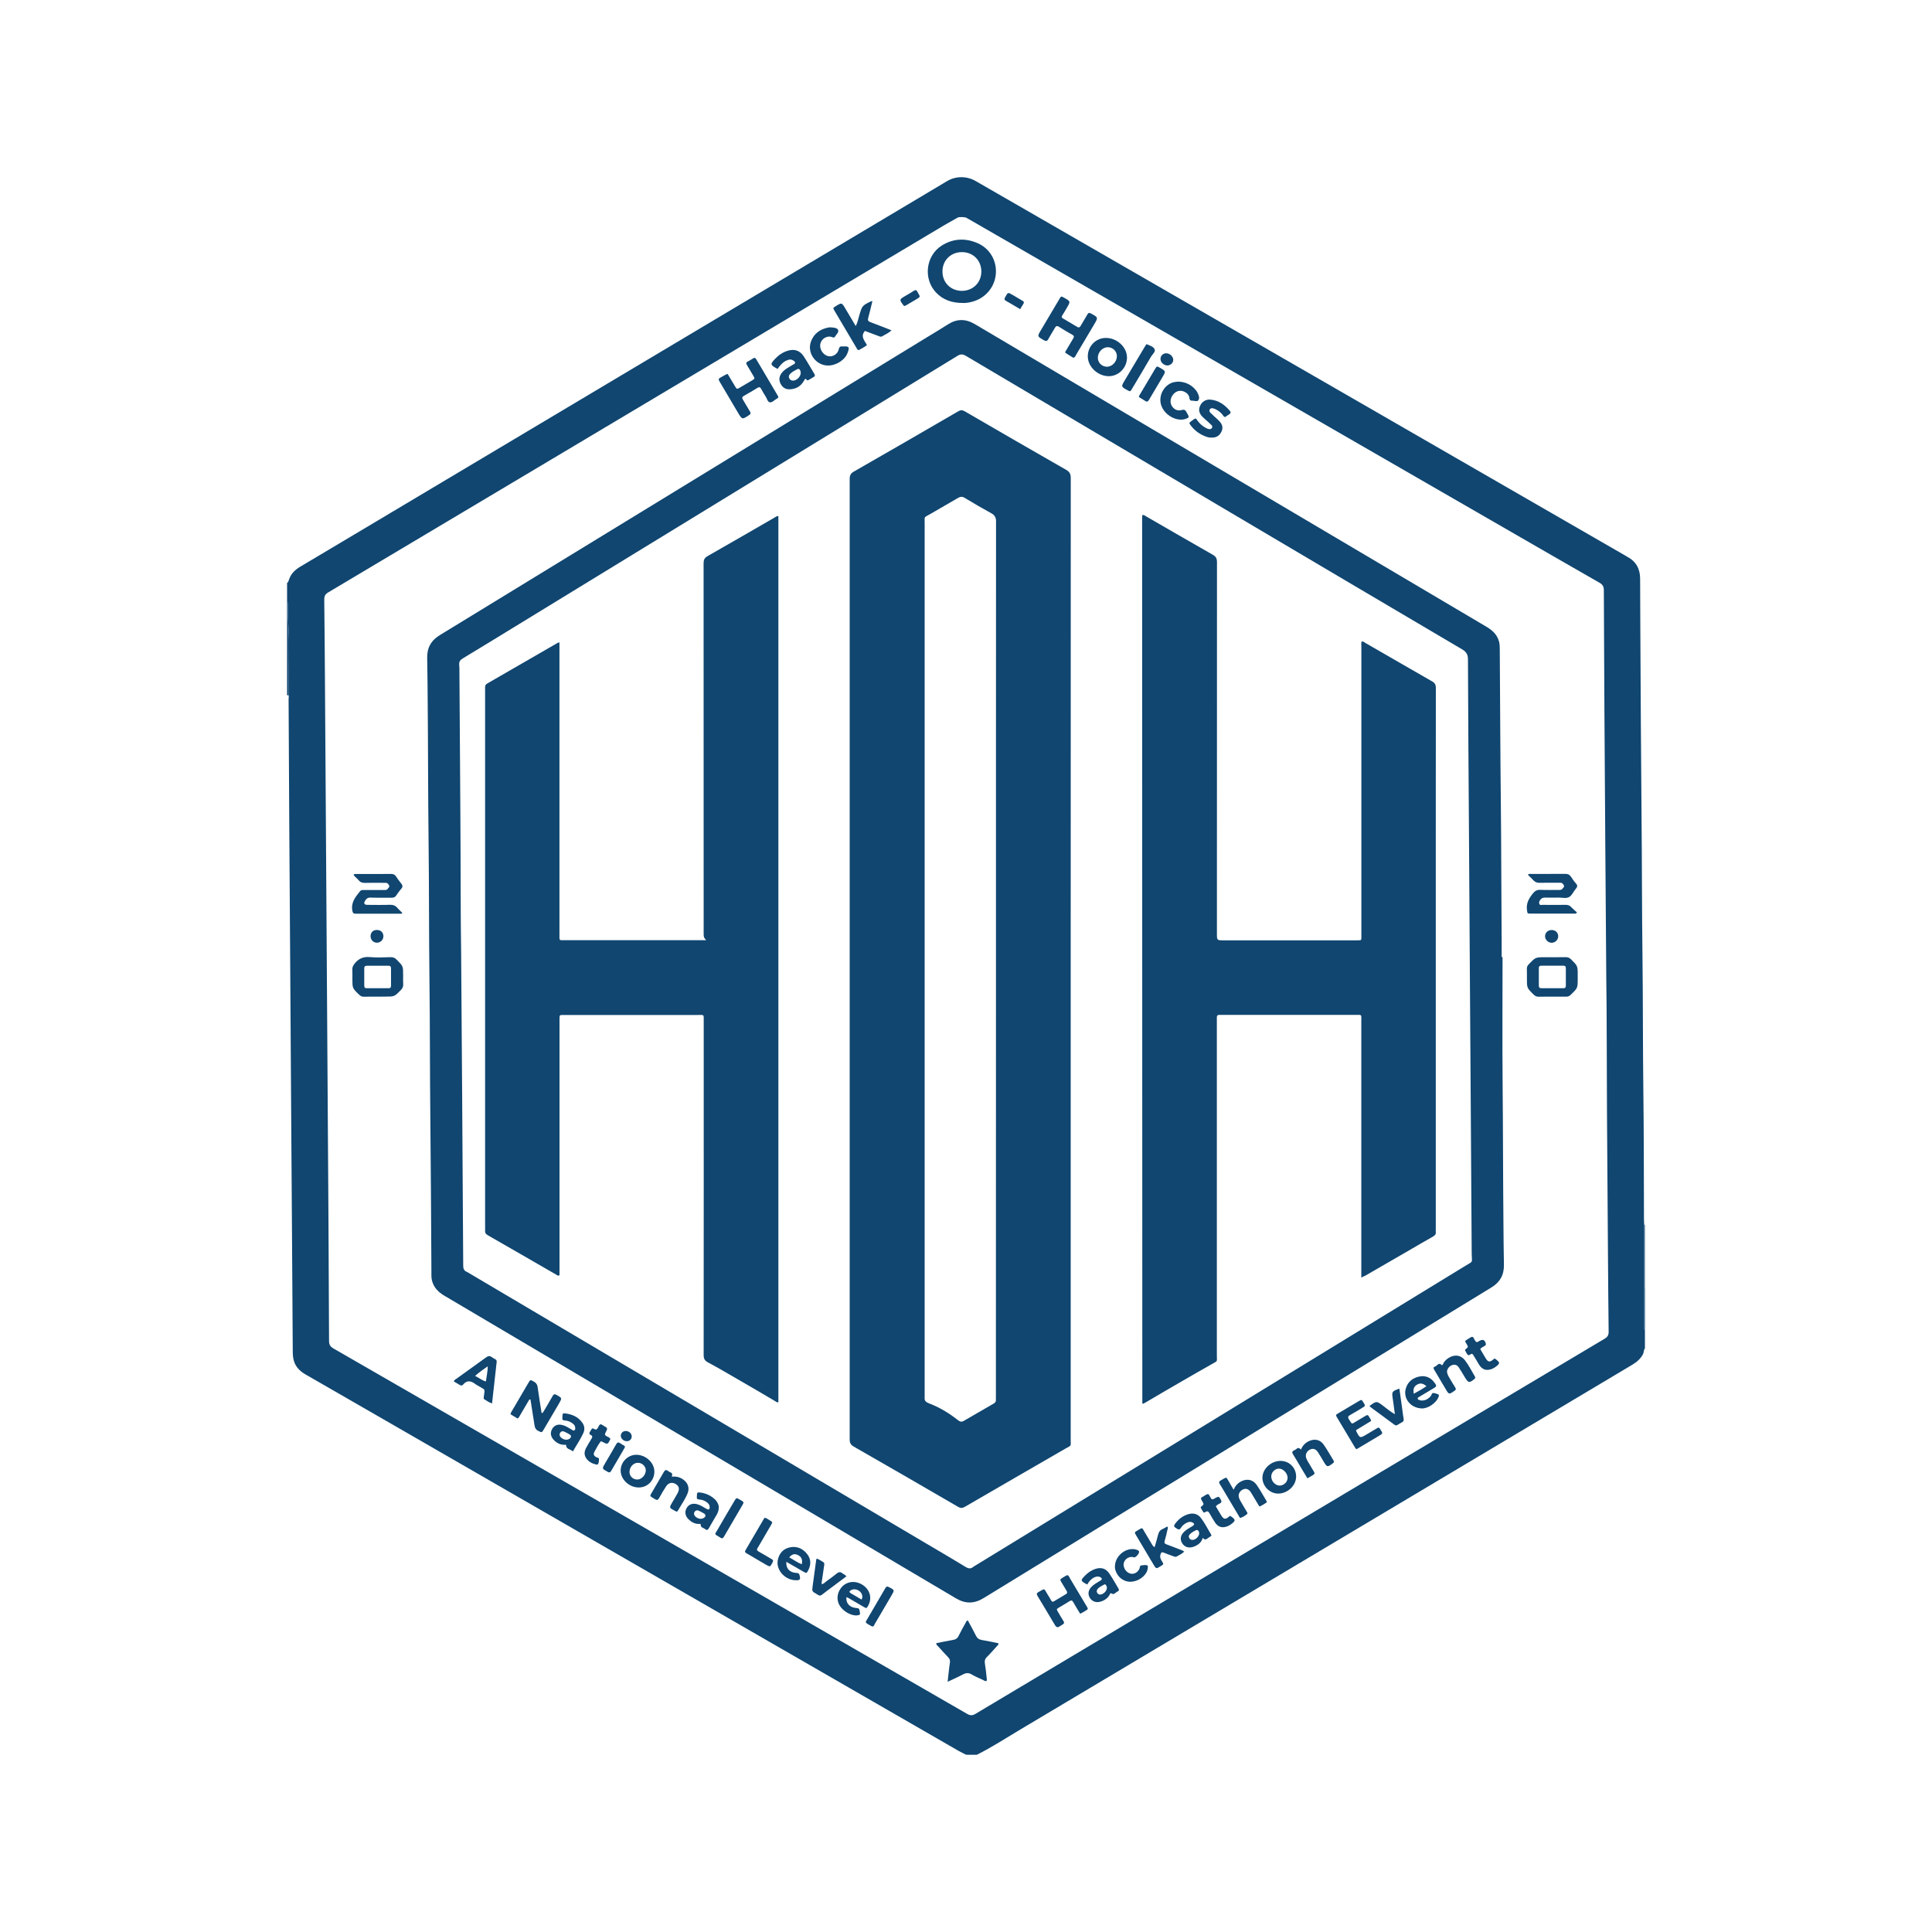<?xml version="1.0" encoding="utf-8"?>
<!-- Generator: Adobe Illustrator 24.3.0, SVG Export Plug-In . SVG Version: 6.00 Build 0)  -->
<svg version="1.1" xmlns="http://www.w3.org/2000/svg" xmlns:xlink="http://www.w3.org/1999/xlink" x="0px" y="0px"
	 viewBox="0 0 3061.4 3061.4" style="enable-background:new 0 0 3061.4 3061.4;" xml:space="preserve">
<style type="text/css">
	.st0{fill:#F2F2F2;}
	.st1{fill:#262626;}
	.st2{fill:#104670;}
</style>
<g id="White_LOGO">
</g>
<g id="Black_Logo">
</g>
<g id="Blue_Logo">
	<g>
		<path class="st2" d="M454.9,923.6c1.7-0.8,2.2-2.5,2.7-4.1c2.9-9.8,9.5-16.4,18.1-21.5c34.5-20.4,68.9-41,103.3-61.5
			c193.9-115.6,387.8-231.2,581.7-346.8c113.3-67.6,226.7-135.1,340-202.7c0.1,0,0.1-0.1,0.2-0.1c13.8-8.2,31.1-8.1,45-0.1
			c22.4,13,44.8,25.8,67.2,38.7c197.4,113.8,394.9,227.7,592.3,341.5c123.2,71.1,246.5,142.1,369.7,213.2c1.2,0.7,2.5,1.5,3.7,2.2
			c13.9,7.4,20.1,19.3,20.1,34.8c0,24.7,0.2,49.5,0.3,74.2c0.6,102.8,1,205.5,2,308.3c0.7,71.1,0.5,142.1,1.4,213.2
			c0.9,71.8,0.5,143.6,1.4,215.4c0.9,68.2,0.7,136.4,1,204.6c0,2.6,0.2,5.3,0.3,7.9c0,25.8,0,51.7,0,77.5c0,7.2-0.1,14.3-0.1,21.5
			c0,21.2-0.1,42.4-0.1,63.5c0,1.7-0.1,3.4,1.4,4.5v28.8c-2.3,2.7-1.5,6.3-3.1,9.3c-4,7.5-10.1,12.6-17.2,16.8
			c-88.2,52.5-176.4,105.2-264.5,157.7c-234.9,140-469.8,280.1-704.7,420c-22.9,13.6-45.3,28.3-69.2,40.2c-6,0-11-0.1-17-0.1
			c-4-2.1-8.1-4-12-6.2c-111.2-64.1-222.4-128.2-333.6-192.3c-196-113-392-226-588-339c-37.6-21.7-75.2-43.4-112.9-65
			c-7.7-4.4-14-10.1-17.5-18.4c-2.4-5.9-2.9-12.1-2.9-18.4c-0.4-61.7-0.8-123.4-1.2-185.1c-0.5-73.7-1-147.4-1.5-221.1
			c-0.5-71.5-1-143.1-1.4-214.6c-0.5-69.6-1-139.2-1.4-208.9c-0.4-67.7-0.8-135.4-1.1-203.1c0-1.9,0.2-3.8,0.3-5.7
			c0.1-27.1-0.2-54.1,0.3-81.2c0.4-21.1-2.5-42-1.6-63.1c0.1-1.7,0.1-3.4-1.4-4.6V923.6z M2545.3,1553.9
			c-0.7-92.8-1.2-154.7-1.6-216.6c-0.5-71.3-1-142.6-1.4-213.9c-0.4-62.7-0.7-125.3-0.9-188c0-5.7-1.6-9-6.7-11.9
			c-50.4-28.8-100.7-57.9-151-86.9c-284.7-164.2-551.8-318.2-836.5-482.4c-1-0.6-14.7-8.4-15.7-9c-2.1-1.4-12-1.8-14-0.4
			c-1.4,0.9-19.6,11.1-21,11.9c-101,60.2-182.3,108.7-283.3,168.9c-231,137.7-462,275.5-693.1,413.1c-4.9,2.9-6.3,5.9-6.3,11.3
			c0.5,42.2,0.8,84.5,1.1,126.8c0.5,71.5,1,143.1,1.4,214.6c0.5,72,1,144,1.4,216.1c0.5,71.5,1,143.1,1.4,214.6
			c0.5,71.8,1,143.6,1.4,215.3c0.4,62.4,0.7,124.8,0.9,187.3c0,5.7,1.6,8.9,6.7,11.9c334.9,192.9,669.7,386,1004.4,579.2
			c5.2,3,8.7,2.7,13.6-0.3c80.9-48.4,161.9-96.7,242.9-145c251.2-149.8,502.4-299.6,753.7-449.2c4.8-2.9,6.4-5.9,6.3-11.3
			c-0.5-42.2-0.8-84.5-1.1-126.8c-0.5-71.5-0.9-143.1-1.5-214.6C2545.9,1686.8,2546.2,1605,2545.3,1553.9z"/>
		<path class="st2" d="M457.6,1102.6c-0.8-0.6-1.5-2-2.7-0.4c0-49.5,0-98.9,0-148.4c1.6,1.2,1.5,2.9,1.4,4.6
			c-1,21.1,1.9,42,1.6,63.1C457.5,1048.5,457.7,1075.6,457.6,1102.6z"/>
		<path class="st2" d="M2605.2,2039.7c0.1-7.2,0.1-14.3,0.1-21.5c0-25.8,0-51.7,0-77.5c0.4,0,0.8,0,1.1,0c0,33.1,0,66.3,0,99.4
			C2606,2040.1,2605.6,2040,2605.2,2039.7z"/>
		<path class="st2" d="M2605.2,2039.7c0.4,0.3,0.8,0.4,1.3,0.4c0,22.6,0,45.1,0,67.7c-1.6-1.2-1.4-2.9-1.4-4.5
			C2605.1,2082.1,2605.2,2060.9,2605.2,2039.7z"/>
		<path class="st2" d="M2380.9,1516.5c0,66.3-0.5,132.5,0.1,198.8c0.7,73.9,0.6,147.9,1.3,221.8c0.2,22.3,0.3,44.7,0.8,67
			c0.3,16.2-6.3,27.8-20.2,36.2c-142.7,87.1-285.4,174.4-428,261.7c-125.5,76.7-251,153.4-376.3,230.3c-14.9,9.1-28.8,9.3-43.8,0.4
			c-213.2-126.3-426.5-252.4-639.9-378.6c-57-33.7-114-67.5-171-101.1c-9.5-5.6-16.6-12.9-19.4-23.9c-1.2-4.7-0.9-9.5-0.9-14.3
			c-0.5-80.7-0.8-161.3-1.7-242c-0.8-73.7-0.5-147.4-1.4-221.1c-0.9-73.5-0.5-146.9-1.4-220.4c-0.9-73.5-0.7-146.9-1.4-220.4
			c-0.2-22.8-0.3-45.6-0.8-68.4c-0.3-16.2,6.3-27.8,20.2-36.2c257.1-157.1,514.2-314.4,771.3-471.6c11.3-6.9,22.6-13.6,33.7-20.7
			c14.2-9.1,28.1-9,42.6-0.4c85.8,50.9,171.8,101.7,257.7,152.5c184.2,108.9,368.4,217.9,552.6,326.8c9.7,5.7,17.4,12.6,20.4,23.9
			c1.1,4.3,1,8.6,1.1,12.9c0.6,81.6,0.8,163.3,1.7,244.9c0.8,73.5,0.7,146.9,1.3,220.4c0.1,7.2,0,14.4,0,21.6
			C2379.9,1516.5,2380.4,1516.5,2380.9,1516.5z M730.7,1509.4c0.6,88.2,1.1,155.9,1.6,223.6c0.6,90.8,1.2,181.5,1.7,272.3
			c0,4.9,1.1,8.3,5.8,10.1c0.9,0.3,1.7,1,2.5,1.4c241.4,142.8,482.8,285.5,724.2,428.3c21.3,12.6,42.6,25,63.7,37.9
			c4.6,2.8,8.2,3.1,12.2-0.3c0.4-0.3,0.8-0.5,1.2-0.8c259.7-158.9,519.5-317.7,779.2-476.6c11.7-7.1,9.6-4,9.3-16.7
			c0-2.2-0.1-4.3-0.1-6.5c-0.5-73.5-1-146.9-1.4-220.4c-0.5-73.9-1-147.9-1.5-221.8c-0.5-73.5-1-146.9-1.4-220.4
			c-0.6-91.5-1.3-182.9-1.6-274.4c0-8-2.5-12.2-9.3-16.2c-122.4-72.1-244.6-144.4-366.8-216.7c-139.8-82.7-279.6-165.4-419.3-248.2
			c-4.8-2.9-8.3-3.3-13.4-0.2c-230.4,141.1-460.9,282-691.3,423c-30.9,18.9-61.8,37.9-92.8,56.6c-4.3,2.6-6.1,5.5-5.5,10.4
			c0.4,3.6,0.3,7.2,0.3,10.8c0.5,75.6,0.9,151.3,1.5,226.9C730.1,1370.9,729.7,1450.4,730.7,1509.4z"/>
		<path class="st2" d="M1526.1,480.1c-17.9,0-31.8-4.9-42.8-16.5c-20.7-21.8-16.4-58.5,9-74.5c18.2-11.4,37.6-12.2,57-3.7
			c19.7,8.7,30.7,28.5,28.6,49.5c-2.1,20.9-16.8,37.8-37.6,43.3C1535,479.6,1529.6,480.3,1526.1,480.1z M1523.9,399.5
			c-17.8,0.2-30.8,13.5-30.5,31.3c0.2,17.3,13.5,30.2,31,30.1c17.8-0.2,30.9-13.6,30.6-31.3C1554.7,412.1,1541.4,399.3,1523.9,399.5
			z"/>
		<path class="st2" d="M1501.6,2664.9c1.3-11.2,2.1-20.8,3.6-30.2c0.6-3.8-0.5-6.3-3-8.9c-5.3-5.5-10.4-11.2-15.6-16.9
			c-1.2-1.3-3.1-2.3-3-5.2c8.8-1.7,17.6-3.6,26.5-5.1c4.4-0.7,7.2-2.7,9.1-6.8c3.2-6.7,6.9-13.1,10.5-19.6c0.9-1.6,1.3-3.6,3.8-4.7
			c4.4,8.2,9,16.3,13.1,24.6c1.9,3.8,4.4,5.7,8.6,6.5c9,1.5,17.8,3.4,26.7,5.2c0.8,2.3-0.9,3.2-2,4.4c-5.3,5.9-10.5,11.9-16.1,17.4
			c-3,3-3.9,6-3.2,10.2c1.2,7.1,1.9,14.2,2.7,21.4c0.2,2.1,0.8,4.2,0,6.5c-2.6,0.6-4.5-1.2-6.5-2.1c-5.9-2.7-11.9-5.2-17.4-8.5
			c-4.7-2.7-8.7-2.4-13.4,0.1C1518.5,2657.2,1510.7,2660.6,1501.6,2664.9z"/>
		<path class="st2" d="M2498.9,1445.9c-1.8,2.3-3.1,1.8-4.2,1.8c-23,0-46,0-69,0c-5.9,0-5.3-0.2-6.1-6c-1.4-10.2,2.9-17.8,8.9-25.4
			c3.4-4.3,6.7-6.6,12.4-6.3c9.6,0.5,19.2,0.1,28.8,0.2c2.4,0,4.8,0.1,6.4-2.3c1-1.5,3.2-2.7,2-4.9c-1.1-2-2.4-4.3-5.3-4.2
			c-1.4,0-2.9,0-4.3,0c-9.6,0-19.2-0.2-28.8,0.1c-4.2,0.1-7.3-1.1-10.1-4.2c-2.7-3-5.7-5.7-8.5-8.4c1.7-2.3,3.5-1.5,5-1.5
			c18-0.1,36,0.1,53.9-0.1c4.3-0.1,7.2,1.3,9.5,4.8c2.3,3.6,4.8,7.2,7.7,10.4c3,3.2,2.3,5.6-0.3,8.6c-3.8,4.3-6,10.6-10.9,13.1
			c-4.7,2.4-10.8,0.6-16.3,0.7c-7.2,0.1-14.4,0.2-21.6,0c-3.6-0.1-5.9,1.3-7.8,4.1c-1.3,1.9-2,4-1,6.1c1,2.3,3.4,1.3,5.1,1.3
			c12,0.1,24,0.2,36,0c3.9-0.1,6.9,0.8,9.5,3.8C2492.7,1440.5,2495.8,1443.1,2498.9,1445.9z"/>
		<path class="st2" d="M636.6,1447.8c-24.5,0-48.9,0-73.4,0c-3.3,0-4.1-1.1-4.8-4.4c-2.7-13.3,4.9-22.2,12.3-31.4
			c1.6-2,3.8-1.7,5.9-1.7c10.6,0,21.1,0,31.7,0c2.4,0,4.9,0.2,6.4-2.3c0.9-1.5,3.1-2.7,1.9-4.9c-1.2-2.1-2.4-4.2-5.3-4.2
			c-1.4,0-2.9,0-4.3,0c-9.6,0-19.2-0.2-28.8,0.1c-4.2,0.1-7.4-1-10-4.3c-2.5-3.1-6-5.2-8-8.6c1.6-1.7,3.1-1.2,4.4-1.2
			c18.2,0,36.5,0.1,54.7-0.1c3.8,0,6.3,0.9,8.4,4.2c2.4,3.8,5.2,7.5,8.1,11c2.3,2.8,2.7,5.2,0.2,8.1c-3,3.5-5.7,7.1-8.2,10.9
			c-1.8,2.8-4.1,3.5-7.3,3.5c-11.3-0.1-22.6,0.2-33.8-0.2c-4.8-0.1-7,2.8-8.8,6.1c-1.7,3.2-0.2,5.3,3.7,5.4c12,0.1,24,0.3,36-0.1
			c5-0.1,8.8,1,12,4.9c2.4,2.8,5.3,5.3,7.9,7.9C637.2,1446.9,636.9,1447.3,636.6,1447.8z"/>
		<path class="st2" d="M598.3,1579.3c-7.2,0-14.4-0.1-21.6,0.1c-3.1,0.1-5.4-1-7.6-3.2c-10.7-10.3-10.7-10.3-10.7-25.3
			c0-4.8,0.2-9.6-0.1-14.4c-0.2-3.8,1.2-6.5,3.6-9.6c6.3-7.9,13.8-11.3,24.2-10.3c10.9,1,22,0.4,33.1,0.1c3.9-0.1,6.7,1.2,9.4,4
			c10.1,10.2,10.2,10.1,10.2,24.1c0,5-0.2,10.1,0.1,15.1c0.2,3.7-1.2,6.3-3.7,8.9c-10.2,10.4-10.1,10.4-24.7,10.4
			C606.4,1579.3,602.3,1579.3,598.3,1579.3z M597.9,1565.9c5.8,0,11.5-0.1,17.3,0c2.9,0.1,4.5-0.8,4.4-4c-0.1-9.1-0.1-18.2,0-27.4
			c0-3-1.2-4.3-4.2-4.2c-11.3,0.1-22.6,0.1-33.8,0c-2.9,0-4.4,0.8-4.4,4c0.1,9.1,0.1,18.2,0,27.4c0,3.1,1,4.3,4.2,4.2
			C586.9,1565.8,592.4,1565.9,597.9,1565.9z"/>
		<path class="st2" d="M1153,592.5c3.9,6.5,7.8,13.1,11.7,19.6c2.9,4.8,3,4.8,7.6,2.1c6.4-3.7,12.8-7.5,19.2-11.3
			c4.8-2.9,4.8-2.9,2.1-7.6c-3.2-5.6-6.5-11.2-9.9-16.7c-1.5-2.4-1.9-4.2,1.1-5.7c3-1.5,5.8-3.3,8.7-5.1c2.1-1.3,3.5-0.8,4.7,1.3
			c2.2,3.7,4.4,7.4,6.6,11.1c8.9,15.1,17.8,30.1,26.7,45.2c2.6,4.4,2.6,4.5-1.6,7c-3.3,1.9-6.5,5.7-10,5.1c-3.7-0.6-4.4-5.8-6.5-8.9
			c-2.6-4-5-8.2-7.3-12.4c-1.4-2.6-2.9-3.4-5.7-1.7c-7.1,4.4-14.4,8.7-21.7,12.8c-3.2,1.8-3.1,3.5-1.3,6.3c3.8,6.1,7.2,12.4,11,18.5
			c1.7,2.7,1,4.1-1.5,5.7c-10.9,7.2-10.9,7.3-17.6-4c-9.4-15.9-18.8-31.8-28.2-47.7c-3.3-5.6-3.3-5.7,2.5-9
			C1146.7,595.7,1149.3,593.5,1153,592.5z"/>
		<path class="st2" d="M1700.7,566.9c-4-2.5-8.1-4.9-12.1-7.6c-1.6-1.1-0.1-2.6,0.6-3.8c3.8-6.4,7.5-12.8,11.4-19.2
			c1.5-2.5,1.6-4.1-1.2-5.7c-7.3-4.1-14.5-8.4-21.6-12.9c-3.1-1.9-4.6-1-6.2,1.8c-3.4,6-7.3,11.9-10.6,18c-1.9,3.4-3.7,3.4-6.8,1.6
			c-10.7-6-10.8-5.9-4.5-16.4c9.7-16.3,19.3-32.6,29-48.9c2.8-4.7,2.8-4.7,7.5-2c10.3,5.8,10.3,5.8,4.4,15.8
			c-2.4,4.1-4.8,8.3-7.4,12.3c-1.3,2-1.2,3.3,1,4.6c7.7,4.5,15.3,9,22.9,13.6c2.5,1.5,3.9,0.6,5.2-1.6c3.6-6.2,7.4-12.3,11-18.6
			c1.4-2.4,2.7-2.6,5.1-1.3c11.9,6.4,12,6.3,5.2,17.8c-9.4,15.9-18.9,31.8-28.3,47.6C1704.2,564.2,1703.5,566.4,1700.7,566.9z"/>
		<path class="st2" d="M2459.9,1579.3c-7.2,0-14.4-0.1-21.6,0.1c-3.4,0.1-5.8-1.1-8.2-3.5c-10.6-10.4-10.6-10.4-10.6-25.4
			c0-5,0.2-10.1-0.1-15.1c-0.1-3.1,1-5.4,3.2-7.6c10.5-10.9,10.4-11,25.9-11c10.8,0,21.6,0.1,32.4-0.1c3.7-0.1,6.3,1.1,8.8,3.7
			c10.2,10.2,10.3,10.1,10.3,24.8c0,1.9,0,3.8,0,5.8c0,14.8-0.1,14.7-10.9,25.2c-2.2,2.2-4.5,3.2-7.6,3.1
			C2474.3,1579.2,2467.1,1579.3,2459.9,1579.3z M2459.8,1565.9c5.7,0,11.5-0.1,17.2,0c3.1,0.1,4.2-1.1,4.2-4.2
			c-0.1-9.1-0.1-18.2,0-27.3c0-3.1-1.1-4.2-4.2-4.2c-11.5,0.1-23,0.1-34.4,0c-3.1,0-4.3,1.1-4.2,4.2c0.1,9.1,0.1,18.2,0,27.3
			c0,3.1,1.2,4.2,4.2,4.2C2448.3,1565.8,2454.1,1565.9,2459.8,1565.9z"/>
		<path class="st2" d="M1382.4,477.1c-2.3,9.3-4.2,18-6.6,26.5c-1.1,3.8-0.3,5.5,3.5,6.9c11,4,21.9,8.5,33.3,12.9
			c-4.5,4.5-9.9,6.5-14.7,9.5c-2.1,1.3-4.2,0.2-6.2-0.6c-7.1-2.7-14.3-5.3-21.2-7.9c-7.6,8.9-0.4,15.3,3.2,22.4
			c-3.8,3.2-7.9,5.1-11.8,7.4c-1.5,0.9-2.7,0.5-3.6-1c-0.5-0.8-1-1.6-1.5-2.5c-11.5-19.4-22.9-38.8-34.4-58.2
			c-2.6-4.5-2.6-4.5,1.5-7.1c9.9-6.2,9.9-6.2,15.9,4c5.2,8.8,10.4,17.6,16.2,27.3c3.1-6,4-11.7,5.6-17c4.6-15.3,4.5-15.3,18.4-22.2
			C1380.5,477.3,1381.1,477.3,1382.4,477.1z"/>
		<path class="st2" d="M838.9,2217.4c-4.8,8.2-9.7,16.4-14.5,24.7c-0.9,1.4-1.6,2.9-2.6,4.3c-0.5,0.8-1.4,1.5-2.4,0.9
			c-3.3-1.9-6.6-3.9-9.8-5.9c-0.9-0.6-0.5-1.8-0.1-2.6c0.4-0.9,0.9-1.7,1.4-2.5c9-15.3,17.9-30.6,26.9-45.9c2.5-4.2,2.5-4,7.2-1.7
			c4.2,2.1,6.4,4.9,7,9.8c1.8,13.5,4.1,27,6.2,40.5c2.5,0.2,2.7-1.8,3.5-3c4.7-7.8,9.3-15.6,13.8-23.6c1.7-3.1,3.2-4,6.6-2
			c8.6,5,8.7,4.8,3.7,13.5c-8,13.7-16,27.3-24,40.9c-3.3,5.6-3.2,5.3-8.6,2.7c-4.3-2-5.7-5.2-6.3-9.5c-2-13.4-4.2-26.8-6.3-40.2
			C840,2217.6,839.4,2217.5,838.9,2217.4z"/>
		<path class="st2" d="M1711.5,2556.9c-3.6-5.9-7.3-11.8-10.7-17.9c-1.6-2.9-3-3.8-6.1-1.8c-5.4,3.6-11.1,6.6-16.6,10
			c-4.2,2.6-4.2,2.7-1.5,7.2c2.8,4.8,5.5,9.6,8.5,14.2c1.7,2.7,1.1,4.1-1.5,5.7c-8.9,5.9-8.9,6-14.2-3c-8.4-14-16.6-28.1-25.1-42
			c-1.9-3.1-2.1-4.8,1.5-6.7c10.4-5.7,7.9-6.4,13.7,3.1c2.1,3.5,4.3,6.9,6.3,10.5c1.2,2.2,2.6,2.3,4.6,1c6.1-3.8,12.3-7.5,18.5-11.1
			c2.5-1.4,2.6-3,1.2-5.3c-3-4.9-5.9-9.9-8.9-14.8c-1.4-2.3-1.2-4,1.3-5.2c0.2-0.1,0.4-0.2,0.6-0.4c10.8-6.6,8.5-5.8,13.7,2.9
			c8.4,14,16.8,28,25.1,42c2.6,4.4,2.5,4.4-1.8,7.1c-2,1.3-4.1,2.5-6.2,3.6C1713.2,2556.5,1712.5,2556.6,1711.5,2556.9z"/>
		<path class="st2" d="M1752.1,535.5c17.7-0.2,33.5,14.3,33.7,30.8c0.2,15.9-12.6,29.4-28.1,29.8c-17.6,0.4-34-14.6-34-31.3
			C1723.6,548.7,1736.3,535.6,1752.1,535.5z M1755.7,550.2c-8.5-0.2-16.1,7.7-16.1,16.7c0,7.7,6.2,14,14.1,14.2
			c8.4,0.2,16.1-7.7,16.1-16.8C1769.8,556.7,1763.6,550.4,1755.7,550.2z"/>
		<path class="st2" d="M1232.3,584.5c-1.2-0.5-1.9-0.8-2.5-1.1c-9.2-5.4-9.3-6.5-1.9-14.5c5.5-5.9,11.9-10.4,19.6-12.9
			c10.7-3.5,19.6-1,25.9,8.4c6.1,9.2,11.4,18.9,17.1,28.3c1.3,2.1,1,3.5-1.1,4.6c-2.5,1.4-5,2.9-7.4,4.4c-1,0.6-2.5,1.5-3.3,0.6
			c-2.9-3.7-3.4-1.3-4.9,1.3c-4.9,8.6-12.6,12.9-22.4,13.3c-6.7,0.3-11.5-3-14.5-8.8c-3-5.9-2.3-11.6,1.6-16.9
			c2.5-3.3,5.7-5.8,9.2-8c2.8-1.8,5.8-3.4,8.6-5.2c1.3-0.9,3.6-1.2,3.5-3.2c-0.1-2.4-2.4-3.4-4.3-4.3c-2.3-1.2-4.6-0.9-7-0.1
			c-5,1.6-8.8,4.7-12.1,8.7C1235,580.5,1233.9,582.3,1232.3,584.5z M1268.8,590.8c-0.1-4.2-2.4-7.2-4.9-6c-4.3,2.1-8.6,4.3-12,7.8
			c-1.8,1.9-2.5,4.1-1.4,6.6c1.1,2.4,3,3.7,5.6,3.9C1262,603.6,1268.9,596.9,1268.8,590.8z"/>
		<path class="st2" d="M2172.7,2251.6c-7.9,4.8-15.8,9.6-23.6,14.3c-0.1,0.8-0.4,1.4-0.2,1.7c6,11.7,6,11.7,17.2,5
			c5.3-3.2,10.8-6.3,16.1-9.6c2.1-1.3,3.5-1,4.6,1.2c0.2,0.4,0.5,0.8,0.7,1.2c3.9,6,3.9,6-2.2,9.7c-11.9,7.1-23.9,14.2-35.6,21.2
			c-1.8-0.8-2.4-2.1-3.1-3.4c-9.2-15.4-18.5-30.9-27.7-46.4c-2.6-4.3-2.6-4.5,1.8-7.1c10.7-6.4,21.4-12.8,32.2-19.1
			c4.7-2.8,4.7-2.7,7.5,1.9c3.4,5.5,3.4,5.5-2.4,9c-6.2,3.7-12.3,7.5-18.6,11c-3.1,1.7-4.1,3.4-2,6.7c5.7,9,3.9,7.8,12.1,3.1
			c5-2.9,9.9-5.8,14.8-8.8c2-1.2,3.5-1.3,4.6,1C2170.1,2246.5,2172.1,2248.4,2172.7,2251.6z"/>
		<path class="st2" d="M719.1,2189c0.8-2.7,2.8-3.3,4.3-4.4c15.5-11.2,31.2-22.3,46.7-33.6c3.4-2.5,6.2-3,9.5-0.3
			c1.5,1.2,3.3,2,4.9,2.9c1.9,1,2.8,2.3,2.5,4.6c-2.5,21.6-4.8,43.3-7.3,65.6c-4.7-1.4-8.3-4.1-12.1-6.4c-1.8-1.1-1.1-2.9-0.9-4.6
			c1.7-13.4,2.8-9.5-8.3-16.5c-1.6-1-3.4-1.8-4.9-2.9c-6.8-5.3-13.3-7-19.7,0.6c-1.6,2-3.6,1.7-5.7,0.3
			C725.1,2192.4,722,2190.8,719.1,2189z M752.8,2180.2c6.1,2.9,10.6,7.1,17.2,8.8c0.9-7.9,2.8-15.4,2.9-24
			C765.6,2169.9,759.4,2174.5,752.8,2180.2z"/>
		<path class="st2" d="M1895,663.1c3.4,4.7,7,9.5,12.1,12.8c2.6,1.7,5.3,3.3,8.4,4c2,0.4,3.9,0,5-1.9c1-1.7,0.3-3.3-1-4.6
			c-1.9-1.9-3.8-3.6-5.8-5.4c-2.8-2.6-5.9-5-8.5-7.8c-4.7-4.9-6.6-10.5-3.6-17.1c2.9-6.5,8.9-10.4,16.1-9.9
			c13.3,1.1,23.2,8.3,31.4,18.2c1.6,1.9,1,3.5-0.9,4.8c-2.4,1.6-4.8,3.2-7,4.7c-2.6-0.6-3.2-3-4.6-4.5c-4-4.3-8.5-7.8-14.2-9.3
			c-2.1-0.6-4.5-0.4-5.6,2c-1,2,0,3.7,1.4,5.2c1.9,1.8,3.9,3.6,5.8,5.4c3.1,3,6.5,5.7,9.3,9c3.6,4.3,4.9,9.3,2.4,14.8
			c-2.6,5.7-6.7,9.3-13.1,9.8c-3.4,0.3-6.7,0.2-10-0.9c-10.3-3.4-18.9-9.3-25.5-17.9c-3.3-4.2-3.2-4.5,1.4-7.7
			C1890.4,665.4,1892.1,663.6,1895,663.1z"/>
		<path class="st2" d="M1954.8,2360.6c2.8-6.5,6.7-10.6,12-13.3c9.1-4.6,18.4-2.9,24.3,5.4c5.6,8,10.3,16.7,15.4,25.1
			c0.6,1,1.4,2.4,0.2,3.2c-3.2,2.1-6.4,4.2-9.8,5.8c-1.6,0.8-2.3-1.2-3-2.4c-3.1-5.1-6.2-10.3-9.2-15.4c-1-1.6-1.9-3.3-3-4.9
			c-3.5-4.8-7.7-6.1-12.4-3.8c-5.1,2.5-7.8,7.8-6,13.1c0.9,2.9,2.6,5.6,4.2,8.3c2.6,4.6,5.4,9,8,13.6c0.7,1.1,2,2.5,0.6,3.8
			c-2.9,2.6-6.2,4.5-9.8,5.9c-2,0.8-2.6-1.7-3.4-3c-6.4-10.7-12.8-21.4-19.1-32.1c-3.6-6-7-12-10.7-17.9c-1.7-2.7-2-4.4,1.3-6.2
			c10.8-6,7.7-6.2,13.6,3.1C1949.9,2352.4,1951.9,2355.9,1954.8,2360.6z"/>
		<path class="st2" d="M1829.6,2451.6c2-7,3.9-13.1,5.4-19.4c1-4.2,2.8-7.5,7-9.2c2.6-1.1,5-2.7,7.4-4.1c2,1.6,1,3.3,0.6,4.8
			c-1.4,6.1-2.7,12.2-4.5,18.1c-0.9,3.1,0,4.3,2.7,5.3c7,2.5,13.9,5.3,20.8,8c2.4,1,5.1,1.5,7.5,3.5c-3.3,3.6-7.8,5.3-11.7,7.7
			c-1.8,1.1-3.7,0.4-5.5-0.3c-5.2-1.9-10.4-3.7-15.5-5.8c-2.7-1.1-3.8-0.3-4.7,2.3c-1.5,4.3-0.3,7.8,2.1,11.4c3,4.6,2.8,4.8-1.7,7.6
			c-7.5,4.7-7.5,4.8-12-2.9c-9.1-15.2-18.2-30.5-27.2-45.7c-2.8-4.7-2.8-4.9,1.9-7.6c9-5.4,7-5.1,12,3.1c3.8,6.1,7.3,12.4,11,18.5
			C1826.2,2448.4,1826.9,2450.2,1829.6,2451.6z"/>
		<path class="st2" d="M1312.1,579.2c-19.4,0-33.8-20-27-38.2c4.8-12.8,14.8-19.7,28-22.1c1.4-0.3,2.9-0.2,4.3-0.1
			c4.1,0.4,9.4,0.6,10.7,4.3c1.3,3.6-3.2,7-5.1,10.5c-1.1,1.9-2.9,1.2-4.5,0.6c-2.6-1-5.1-1.1-7.8-0.4c-7,1.9-11.5,8.1-11.1,14.9
			c0.5,7.9,7,15.2,14.2,15.9c6.8,0.7,13.7-4,15.3-11.3c0.8-3.8,2.6-4.7,5.9-4.4c0.5,0,1,0,1.4,0c9.2-0.2,10,0.9,6.8,9.8
			C1339.3,570.1,1325.5,579.2,1312.1,579.2z"/>
		<path class="st2" d="M1867.2,604.7c11.9,0.5,20.7,5.1,27.7,13.5c1.1,1.3,2,2.7,2.7,4.2c1.8,3.7,3.7,8.2,1.4,11.6
			c-2,3.1-6.7,0.7-10.2,0.9c-2.7,0.2-3.7-1.2-4-3.8c-0.6-4.6-3.2-7.9-7.3-10c-5.9-3.1-12.5-2.2-17.2,2.5c-5.3,5.3-6.9,12.6-4.1,18.4
			c2.9,6.1,9.3,9.8,16,7.8c4.8-1.5,6.5,0.4,8.2,3.9c0.5,1.1,1.2,2.1,1.8,3.1c2.2,4.1,1.9,4.9-2.7,6.7c-14.3,5.5-34.2-5.3-39.5-21.4
			c-4.9-15,4.3-32.3,19.5-36.4C1862.4,605,1865.3,604.9,1867.2,604.7z"/>
		<path class="st2" d="M1008.4,2305.2c15,0.1,28.4,12.5,28.5,26.6c0.1,14.1-10.9,25.3-24.8,25.2c-15,0-28.5-12.5-28.6-26.6
			C983.4,2316.7,994.8,2305.2,1008.4,2305.2z M1023.3,2329.6c-0.2-6.5-6.2-12-13-11.7c-7,0.3-12.9,7.1-12.8,14.8
			c0.2,6.8,5.8,12,12.8,11.7C1017,2344.2,1023.5,2336.8,1023.3,2329.6z"/>
		<path class="st2" d="M1341.2,2530.8c-0.9,9.6,4.8,16,14.7,17.1c5.5,0.6,5.5,0.6,6.5,6c0.8,4.7,0.6,5-3.6,5.7
			c-9.1,1.4-22.7-6-28.3-15.5c-5.3-8.9-4.3-19.7,2.4-28.2c8.2-10.3,22.5-12.1,34.3-4.3c11.5,7.6,15,20.9,8.5,32.7
			c-2.4,4.4-2.7,4.5-7,2c-8.1-4.7-16.1-9.4-24.2-14.1C1343.6,2531.7,1342.7,2531.5,1341.2,2530.8z M1365.2,2534.6
			c1.5-2.8,1.4-4.7,1-6.6c-1.7-7.8-11.6-12.2-18.1-8c-2.6,1.7-2.7,2.9,0,4.6C1353.7,2528,1359.3,2531.1,1365.2,2534.6z"/>
		<path class="st2" d="M2254.2,2231.8c-18.9,0-31-15.8-26.7-31.2c3-10.8,10.6-17,21.2-19.3c10.1-2.2,18.4,1.4,24.5,9.8
			c3.6,5,3.5,5.6-1.7,8.8c-7.6,4.6-15.2,9.1-22.8,13.6c-1,0.6-2.3,1-2.3,2.5c0.1,1.8,1.7,2.2,3,2.6c6.1,2.1,13.7-0.9,18.2-7.1
			c1.1-1.5,1.2-4.3,3.4-4.2c2.6,0.1,5.1,1.1,7.6,2c1.7,0.6,1.7,2.3,1.1,3.7c-0.8,2-1.7,4-3,5.7
			C2270.1,2227,2261.6,2231.2,2254.2,2231.8z M2240.2,2208.5c7.3-3.9,13.7-7.6,20.1-12c-5.7-4.8-10-5.3-14.9-2.4
			C2240.5,2197,2239,2200.7,2240.2,2208.5z"/>
		<path class="st2" d="M2071.7,2342.5c-3.5-5.9-6.8-11.3-10.1-16.8c-4.3-7.2-8.5-14.5-12.9-21.6c-1.7-2.7-1.2-4.3,1.5-5.7
			c1.5-0.8,3.1-1.4,4.3-2.6c2.6-2.4,4.7-1.1,7,1.1c2.6-6.4,6.9-10.7,12.7-13.4c8.7-4,17.5-2.5,23.1,5.4c5.8,8.2,10.6,17.1,15.9,25.6
			c1.1,1.8,0.6,2.9-1.1,4.1c-8.7,6.6-9.2,6.6-14.7-2.6c-2.9-4.9-5.8-10-8.9-14.7c-3.5-5.4-8-6.7-12.8-4.3c-5.4,2.6-7.8,8.2-5.8,13.8
			c0.8,2.2,2.1,4.3,3.3,6.4c2.9,5,5.8,9.9,8.8,14.8c1.4,2.2,1.3,3.9-1.2,5.2C2077.9,2338.8,2075.1,2340.5,2071.7,2342.5z"/>
		<path class="st2" d="M1246,2474.8c-0.8,10.5,5.1,16.8,15.3,17.6c2.4,0.2,4.5-0.1,5.5,3.1c2.1,7.4,1.1,8.9-6.8,8.5
			c-17-0.8-31-17.2-27.4-32.7c2.3-10.1,8.6-17.2,19-19.4c11.2-2.3,20.4,1.8,27.3,10.5c6.5,8.2,6.4,17.2,1.6,26.3
			c-2.3,4.3-2.7,4.5-7.1,1.9C1264.5,2485.6,1255.7,2480.4,1246,2474.8z M1270.4,2478.7c1.6-7.2-0.3-11.7-5.8-14.5
			c-5.3-2.7-9.4-1.8-14,3.5C1257.3,2471.3,1263.3,2475.9,1270.4,2478.7z"/>
		<path class="st2" d="M1139,2388.5c-0.1,4.9-1.5,8.5-3.4,11.8c-4,7.1-8.4,14-12.3,21.2c-1.8,3.2-3.6,3.5-6.1,1.4
			c-2.5-2.1-7.2-2.1-6.9-7.1c0.1-1.6-1.9-1-2.9-1c-6.7,0-12-3-16.6-7.6c-5.3-5.3-6.1-11.8-2.7-17.7c3.5-5.9,9.4-8,16.9-5.9
			c5.4,1.5,9.9,4.8,14.7,7.4c3.4,1.8,4.8,0.9,4.9-2.8c0-3.2-1.7-5.4-4-7.3c-3.7-3-8-4.6-12.6-4.8c-3.2-0.2-4.2-1.5-3.8-4.4
			c0.2-1.4,0.1-2.9,0.2-4.3c0.1-1.7,1.1-2.6,2.8-2.6c10.9,0.3,26,7.5,30.3,17.7C1138.5,2384.6,1139.2,2386.9,1139,2388.5z
			 M1110.1,2406.7c1.7,0,4.2-0.7,5.4-1.6c3.3-2.4,3.2-4.9-0.3-7.1c-2.6-1.6-5.5-3-8.3-4.3c-2.5-1.1-4.8-0.3-6.3,1.9
			c-1.4,2.2-1.1,4.6,0.6,6.7C1103.6,2405.1,1106.6,2406.4,1110.1,2406.7z"/>
		<path class="st2" d="M907.8,2299.9c-3.9-3.8-10.5-3.1-10.8-9.9c-0.1-1.1-2.1-0.6-3.2-0.6c-6.7-0.1-12-3.2-16.4-7.8
			c-5.2-5.4-5.8-11.9-2.2-17.8c3.5-5.6,9.2-7.6,16.4-5.6c5.2,1.4,9.5,4.4,14.1,7c1.4,0.8,2.8,2.4,4.5,1.2c1.8-1.3,1.4-3.5,1.1-5.3
			c-0.5-2.8-2.5-4.6-4.7-6.1c-3.6-2.6-7.7-4-12.1-4.2c-3-0.1-3.6-1.5-3.4-4.1c0.1-1.4,0.1-2.9,0.2-4.3c0.1-2.1,1.2-3.1,3.2-2.9
			c11.7,1.3,21.9,5.4,28.7,15.6c3.3,4.9,3.5,10.5,1.1,15.8C919.8,2280.8,913.5,2289.9,907.8,2299.9z M897.5,2281.4
			c1.9-0.3,3.8-0.6,5.3-1.9c2.8-2.4,2.7-4.7-0.5-6.7c-2.6-1.6-5.4-3-8.3-4.3c-2.5-1.2-4.8-0.5-6.3,1.7c-1.7,2.5-1.2,5,0.8,7.2
			C890.9,2280,894,2281.2,897.5,2281.4z"/>
		<path class="st2" d="M1064.4,2339.9c7.7-0.8,13.5,1,18.7,4.9c7.2,5.4,9.8,13.3,6.4,21.6c-4,9.8-10.3,18.4-15.4,27.5
			c-0.9,1.6-2.1,1.7-3.6,0.7c-0.4-0.3-0.8-0.5-1.3-0.7c-9-4.7-9-4.7-3.9-13.4c2.8-4.8,5.7-9.4,8.3-14.3c3.5-6.5,2.7-11.1-2.5-14.4
			c-5.6-3.6-11.6-2.6-15.6,3.4c-4,6-7.5,12.2-11,18.5c-1.8,3.2-3.4,3.9-6.7,1.8c-9.3-5.8-8.6-3.9-3.7-12.5
			c5.9-10.2,11.9-20.2,17.7-30.4c1.8-3.2,3.6-4.2,6.7-1.8c1.1,0.9,2.4,1.7,3.7,2.2C1065.5,2334.3,1065.8,2336.5,1064.4,2339.9z"/>
		<path class="st2" d="M2292.9,2173.6c0.3,3,1.5,5.8,3.1,8.5c3.3,5.6,6.5,11.2,10,16.6c1.5,2.4,1,3.7-1.3,5.2
			c-8.7,6-8.7,6.1-14.1-3.1c-5.8-9.7-11.5-19.3-17.2-29c-2.6-4.5-2.8-4.9,1.5-6.9c2.8-1.4,5.4-6.7,9.7-1.7c0.6,0.7,1.7-1.2,2.2-2.2
			c2.4-5,6.4-8.3,11.2-10.7c8.7-4.2,17.3-2.5,23.2,5c6.2,8,10.6,17.1,15.8,25.7c1,1.7,0.8,2.9-0.9,4.3c-7.9,6.5-9.4,6.2-14.8-2.7
			c-3.2-5.3-6.3-10.8-9.8-15.9c-2.9-4.2-6.6-5-10.7-3.5C2296.4,2164.8,2292.9,2169.3,2292.9,2173.6z"/>
		<path class="st2" d="M2028.9,2314.9c14-0.1,25,10.8,24.9,24.9c0,14.1-13.2,26.7-28.2,26.9c-13.4,0.2-25.2-11.6-25.2-25.2
			C2000.5,2327.6,2013.9,2315,2028.9,2314.9z M2026.5,2327.1c-6.6,0.2-12.2,6.1-12.1,12.6c0.1,7.9,6.9,14.7,14,14.3
			c6.7-0.4,12.2-6.4,11.9-12.8C2039.9,2334,2033,2327,2026.5,2327.1z"/>
		<path class="st2" d="M1722.8,2510.8c-11-5.8-11.1-6.5-2.9-14.7c4.3-4.3,9.2-7.6,14.9-9.7c9.4-3.4,17.3-1.4,22.8,6.7
			c5.3,7.7,9.8,15.9,14.6,23.9c1.2,2,1.2,3.8-1.1,4.7c-3.4,1.3-5.7,6.5-10.6,2.9c-0.8-0.6-1.7,1.3-2.2,2.4
			c-3.3,6.1-8.8,9.4-15.2,11.1c-6.7,1.8-12.8-0.7-16.2-6.3c-3.4-5.6-2.6-11.7,2.4-17.1c4-4.3,9.2-6.9,14-9.9
			c1.2-0.7,2.9-1.4,2.5-3.1c-0.3-1.4-1.6-2.4-3-2.9c-3.1-1.2-6.1-0.7-9,0.8C1729,2501.9,1725.6,2505.9,1722.8,2510.8z
			 M1753.9,2516.6c0.3-1.8-0.4-3.6-1.6-5.1c-0.6-0.8-1.4-1.4-2.4-0.8c-3.9,2.3-8.3,3.9-11,7.7c-2.5,3.5,0,8.1,4.2,8.3
			C1747.8,2526.8,1753.6,2521.5,1753.9,2516.6z"/>
		<path class="st2" d="M1905.9,2436.8c-2.1,7.4-7.2,11.1-13.4,13.7c-7.9,3.3-15.1,1.4-19.1-4.9c-4.2-6.4-2.9-13.2,3.8-19.2
			c3.8-3.4,8.3-5.6,12.6-8.3c3.2-2.1,3.1-3.9-0.1-5.6c-3-1.6-6-1.1-9,0.3c-4,1.9-7.3,4.7-9.6,8.4c-1.6,2.6-3.1,2.9-5.7,1.4
			c-5.9-3.5-6.3-4.5-2.1-9.7c4.9-6.1,11-10.7,18.5-13.2c8.5-2.9,16.1-1.1,21.3,5.8c6.1,8,10.5,17.1,15.8,25.7c0.5,0.9,1.1,2,0.3,2.6
			c-2.1,1.6-4.5,2.8-6.5,4.4C1910,2440.3,1907.9,2439.3,1905.9,2436.8z M1900.2,2429.9c0.1-3.5-2.3-6.4-4.7-5.3
			c-3.6,1.7-7.3,3.6-10.1,6.6c-1.5,1.7-2.3,3.6-1,5.9c1.2,2,3,3.1,5.3,3C1894.5,2440.1,1900.1,2434.5,1900.2,2429.9z"/>
		<path class="st2" d="M1211.4,2405c3.4,0.4,5.6,2.5,8,3.9c5.1,3,5.1,3,2.2,7.9c-6.4,11-12.8,21.9-19.2,32.9c-0.6,1-1.1,2.1-1.8,3.1
			c-2,2.6-1.1,4.2,1.5,5.7c4.8,2.7,9.5,5.5,14.3,8.3c2.3,1.3,4.5,2.8,6.8,4c2.2,1.2,2.2,2.5,1.1,4.7c-3.9,7.7-3.8,7.8-11.4,3.4
			c-9.7-5.7-19.4-11.4-29.1-17.1c-2.1-1.2-4.4-2.2-2.5-5.4C1191.4,2439.1,1201.4,2422,1211.4,2405z"/>
		<path class="st2" d="M1766.7,2482.2c0.1-16.5,16.6-30.1,32-27.2c1.6,0.3,3.2,1,4.7,1.7c0.6,0.3,1.2,0.9,1.5,1.5
			c1.1,2.7-5.2,10.4-8.1,9.5c-3.2-1-6.1-0.8-9,0.6c-5.1,2.4-8.1,7.7-7.3,12.8c1.1,6.8,6.8,12.4,12.8,12.7c5.4,0.3,10.6-3.4,12.5-8.9
			c0.6-1.7,0.1-4.1,2.8-4.4c3.1-0.3,6.2-1,9.2-0.1c1.1,0.3,1.2,1.5,1.1,2.4c-0.2,1.9-0.3,3.8-0.9,5.6c-3.1,9.5-14.3,17.3-25.6,18
			c-10,0.6-19.6-5.5-23.8-15.3C1767.2,2487.9,1766.4,2484.7,1766.7,2482.2z"/>
		<path class="st2" d="M1816.4,545.6c0.6,0,0.9-0.1,1.1,0c4.4,1.9,10,3.6,11.9,7.4c2.2,4.4-3.3,8.3-5.6,12.3
			c-9.8,17-19.9,33.8-30,50.7c-2.8,4.8-2.9,4.7-7.6,2.1c-9.8-5.4-9.8-5.4-4.3-14.8c10.4-17.5,20.8-35,31.2-52.4
			C1814.2,549,1815.4,547.3,1816.4,545.6z"/>
		<path class="st2" d="M1341.2,2497.8c-8.3,6.2-16.3,12.2-24.3,18.2c-4.8,3.6-9.6,7.1-14.3,10.8c-2.2,1.7-4.1,2.1-6.4,0.4
			c-0.8-0.6-1.6-1-2.5-1.5c-7.1-4.1-7.1-4.1-6-12.4c1.9-13.8,3.7-27.5,5.6-41.3c0.1-0.7,0.4-1.3,0.8-2.3c3.8,1.1,6.8,3.6,10.1,5.4
			c2.9,1.5,1.9,4.1,1.6,6.4c-1,7.6-2.2,15.2-3.3,22.7c-0.3,1.9-0.9,3.7-0.3,6.1c3.2-0.6,5.2-3.1,7.5-4.8c5.4-3.9,10.9-7.8,16.1-12.1
			c3.1-2.5,5.7-3.1,8.9-0.5C1336.4,2494.4,1338.9,2494.9,1341.2,2497.8z"/>
		<path class="st2" d="M2170.1,2228.5c0.6-0.9,0.7-1.2,0.9-1.3c10.3-7.4,10.2-7.3,20.5,0.3c5.9,4.4,11.4,9.3,18.8,13.4
			c-1.2-8.7-2.1-16.4-3.3-24.1c-1.8-11.7-1.6-12.1,10.4-16.5c1.5,10.7,3.1,21.3,4.5,31.9c0.7,5.2,1.2,10.5,2.2,15.6
			c0.5,2.8,0.1,4.6-2.5,5.9c-2.3,1.2-4.6,2.6-6.8,4c-1.8,1.2-3.4,1.3-5.2-0.1C2196.5,2248,2183.4,2238.4,2170.1,2228.5z"/>
		<path class="st2" d="M967.3,2280.1c-4.3,9.1-4.3,9.1-12.9,4.5c-0.6-0.3-1.3-0.6-2.2-0.9c-4.1,5-7,10.8-10.1,16.4
			c-2.4,4.4-1.3,6.9,3.4,9.2c1.4,0.7,3.7,0.4,3.6,2.7c-0.1,2.6,0.1,5.3-1.4,7.7c-0.7,1.2-2,1.2-3.2,0.9c-6.5-1.5-12.2-4.5-15.9-10.3
			c-3.3-5.2-2.7-10.6,0-15.7c2.7-5.1,5.7-10,8.7-14.9c1.4-2.3,2.1-4.3-1.1-5.8c-3.8-1.8-2-4.3-0.5-6.4c1.3-1.9,1.9-5.7,5.6-3.3
			c3.1,2,4.7,0.8,6.2-2c1-1.9,1.8-3.9,3.6-5.3c2.1-0.1,3.5,1.3,5.2,2.2c6.8,3.9,6.9,4,3.3,10.8c-1.4,2.6-1.4,4.2,1.4,5.8
			C963.2,2276.8,965.8,2277.7,967.3,2280.1z"/>
		<path class="st2" d="M2368.3,2152.6c1.2,0.8,1.8,1.1,2.3,1.5c6.4,5,6.4,6.5-0.3,11.5c-3.9,2.9-8.3,5-13.2,5.1
			c-5.7,0.1-10-3-13-7.7c-3.2-5.1-6.2-10.2-9.3-15.4c-1.1-1.9-2.3-3.3-4.5-1.6c-3.3,2.7-5,1-6.5-2c-0.7-1.5-1.6-2.9-2-3.6
			c-0.5-1.8,0.2-2.2,0.7-2.6c4.2-3.3,4.2-3.3,1.7-7.7c-3.1-5.3-4-4.8,2.2-8.5c1-0.6,2.1-1.2,3.1-1.9c2.6-1.9,4.7-2.1,6.1,1.4
			c0.4,1.1,1.2,2.1,1.8,3.1c1.4,2.8,3.3,3.1,5.8,1.2c0.4-0.3,0.8-0.5,1.2-0.7c5.3-3,8.5-1.6,10,4.4c0.5,1.8-0.4,2.6-1.7,3.5
			c-2.3,1.7-5.3,2.3-7.1,5.2c2.9,4.8,5.7,9.8,8.7,14.7c3.7,6,6.4,6.3,12,1.6C2367,2153.7,2367.6,2153.2,2368.3,2152.6z"/>
		<path class="st2" d="M1907.4,2396.8c-0.6-0.8-1.2-1.5-1.7-2.3c-1.1-1.8-2.1-3.7-3.1-5.4c0.2-0.7,0.2-1.3,0.5-1.5
			c4.8-3.8,4.9-3.9,1.9-8.8c-3.5-5.7-1.9-5.4,1.8-7.6c2.4-1.4,4.6-3.4,7.6-3.8c2,1.6,2.9,3.9,4,6c1.5,2.7,3.3,3.2,5.7,1.3
			c0.4-0.3,0.8-0.5,1.2-0.7c5.9-3.3,6.4-3,9.5,3c1.3,2.5,0.7,3.9-1.6,5.2c-2.2,1.3-4.8,2.1-6.6,4.8c2.8,4.8,5.7,9.8,8.7,14.6
			c3.8,6,6.4,6.4,12,1.8c0.5-0.5,1.1-0.9,1.8-1.5c1,0.6,2,1.2,2.9,1.9c5.8,4.5,5.8,5.8-0.1,10.6c-3.6,2.9-7.7,4.9-12.3,5.5
			c-6.1,0.7-10.7-2.1-14-7c-3.2-4.8-6.2-9.7-8.9-14.7c-1.9-3.5-3.9-4.4-7.2-1.9C1909,2396.6,1908.2,2396.6,1907.4,2396.8z"/>
		<path class="st2" d="M1178.1,2381.6c-0.3,0.7-0.8,1.8-1.4,2.8c-9.8,16.7-19.6,33.4-29.3,50.2c-1.6,2.8-3.3,4-6.1,1.7
			c-0.2-0.1-0.4-0.2-0.6-0.3c-9.5-5.9-8.5-3.6-3.5-12.4c8.7-15.1,17.6-30.2,26.5-45.2c3.1-5.3,3.2-5.3,8.7-2.1
			c1.5,0.8,2.9,1.7,4.3,2.6C1177.4,2379.5,1178.1,2380.1,1178.1,2381.6z"/>
		<path class="st2" d="M1382.8,2577.4c-1.4,0-10.2-5.2-10.6-6.2c-0.7-1.9,0.6-3.2,1.4-4.5c6-10.3,12.1-20.6,18.1-31
			c3.7-6.4,7.5-12.8,11.2-19.2c1.5-2.6,2.9-3.1,5.7-1.6c9.1,4.7,9.1,4.6,4,13.3c-8.8,15.1-17.6,30.2-26.5,45.2
			C1385.3,2574.9,1384.8,2577,1382.8,2577.4z"/>
		<path class="st2" d="M1804.7,629.2c0.2-2.7,1.7-4.3,2.8-6.2c7.5-12.8,15.1-25.5,22.7-38.2c2.9-4.8,3-4.8,7.5-2.2
			c9.9,5.6,9.9,5.6,4,15.5c-7,11.7-14,23.4-20.8,35.1c-1.8,3-3.3,4.3-6.6,1.9C1811.1,632.9,1807.8,631.1,1804.7,629.2z"/>
		<path class="st2" d="M990.3,2293c-0.3,0.6-0.8,1.7-1.4,2.7c-6.8,11.6-13.6,23.1-20.3,34.8c-1.8,3.1-3.2,3.2-6.2,1.5
			c-8.5-4.8-8.6-4.7-3.8-12.9c5.9-10.1,12-20.2,17.7-30.4c1.9-3.4,3.7-3.8,6.7-1.6c1.7,1.3,3.7,2.2,5.5,3.3
			C989.3,2290.9,990.2,2291.3,990.3,2293z"/>
		<path class="st2" d="M1616.5,489.9c-8-4.7-15.4-9.2-22.8-13.4c-2.6-1.5-2.3-2.9-1.1-5.2c4.5-8.4,4.4-8.5,12.4-3.7
			c5.1,3,10.2,6.1,15.4,9.1c2,1.2,2.7,2.4,1.3,4.6C1620.1,483.9,1618.6,486.6,1616.5,489.9z"/>
		<path class="st2" d="M1433.5,484.9c-1.6-0.2-2-1.1-2.5-1.9c-6-8-5.9-8.6,2.9-13.7c4.8-2.8,9.6-5.5,14.2-8.5
			c2.7-1.7,4.4-1.3,5.6,1.6c0.3,0.7,0.7,1.2,1.1,1.9c3.6,6.1,3.6,6.1-2.4,9.7c-5.4,3.2-10.7,6.4-16.1,9.5
			C1435.3,484.1,1434.2,484.6,1433.5,484.9z"/>
		<path class="st2" d="M2469.1,1483.2c0.2,5.8-4.5,10.6-10.3,10.7c-5.4,0-10.1-4.4-10.5-9.8c-0.3-5.8,4.1-10.3,10.3-10.4
			C2464.5,1473.6,2468.9,1477.6,2469.1,1483.2z"/>
		<path class="st2" d="M597.1,1493.8c-5.8-0.1-10.1-4.8-9.9-10.8c0.2-5.8,4.2-9.5,10.3-9.4c5.9,0.1,10,4,10,9.8
			C607.6,1489.2,602.9,1493.9,597.1,1493.8z"/>
		<path class="st2" d="M1859.1,569.9c0.1,4.9-4.1,9.1-9.1,9.2c-5.6,0.1-11-4.8-11.1-10.1c-0.1-5.1,3.8-9.2,9-9.2
			C1853.5,559.8,1858.9,564.7,1859.1,569.9z"/>
		<path class="st2" d="M993.2,2283.7c-5,0-9.5-4.1-9.5-8.7c0-4.2,3.5-7.5,7.9-7.5c5.1,0,9.5,4,9.4,8.7
			C1000.9,2280.6,997.7,2283.7,993.2,2283.7z"/>
		<path class="st2" d="M1696.6,1520.3c0,253.8,0,507.5,0,761.3c0,10.8,1.7,8.1-8.1,13.7c-53.2,30.8-106.4,61.4-159.5,92.3
			c-4.1,2.4-6.9,2.4-11,0c-55-32-110-63.8-165.2-95.4c-4.8-2.8-6.4-5.8-6.4-11.3c0.1-507.3,0.1-1014.6,0-1521.9
			c0-5.7,1.5-8.9,6.7-11.8c55.2-31.6,110.2-63.4,165.2-95.4c3.8-2.2,6.5-2.3,10.3-0.1c53.5,31.1,107.1,62.1,160.8,92.8
			c5.6,3.2,7.3,6.7,7.3,13C1696.6,1011.8,1696.6,1266.1,1696.6,1520.3z M1578.2,1520.1c0-117.9,0-235.8,0-353.6
			c0-113.8,0-227.6,0.1-341.4c0-4.8-2.6-9.1-6.8-11.4c-14.4-7.9-28.6-16.1-42.7-24.7c-4.2-2.6-7.1-2.1-11.1,0.2
			c-14.4,8.6-29.1,16.7-43.6,25.3c-10.6,6.3-8.9,2.6-8.9,15.4c0,460,0,920,0,1380c0,1.7,0.1,3.4,0,5c-0.5,4.5,1.8,6.9,7.3,9
			c16.3,6.2,31.3,15.3,45,26.1c3.8,3,6.2,3.5,9.5,1.6c15.7-9.2,31.5-18.3,47.4-27.4c2.5-1.5,4.1-3.2,3.7-6.3c-0.2-1.9,0-3.8,0-5.8
			C1578.2,1981.5,1578.2,1750.8,1578.2,1520.1z"/>
		<path class="st2" d="M886.5,1017.9c0,3.1,0,5.9,0,8.7c0,151.3,0,302.5,0,453.8c0,10.7-1,9.4,9,9.4c72,0,144,0,216,0
			c2.4,0,4.8,0,7.4,0c-3.9-4.7-3.9-4.7-3.9-11.7c0-195.2,0-390.4-0.1-585.6c0-5.4,1.4-8.5,6.3-11.3c35.5-20.1,70.7-40.7,106-61
			c1.8-1,3.4-2.6,6.2-2.5c0,468.1,0,936.1,0,1404.2c-2.5,0.8-4.1-1.1-5.8-2.1c-18.1-10.8-36.4-21.3-54.6-31.9
			c-17-9.8-33.9-19.9-51.2-29.1c-5.2-2.7-6.8-6-6.8-11.8c0.2-176.2,0.1-352.4,0.1-528.7c0-11.5,1.2-10-9.9-10
			c-69.6,0-139.2,0-208.8,0c-1.4,0-2.9,0-4.3,0c-5.4,0.1-5.4,0.1-5.5,5.7c0,1.7,0,3.4,0,5c0,131.1,0,262.2,0,393.3
			c0,2.8,0,5.7,0,8.2c-2.3,1.8-3.6,0.2-5-0.6c-36.2-20.9-72.3-41.8-108.5-62.5c-3.5-2-4.9-4.2-4.4-8c0.2-1.4,0-2.9,0-4.3
			c0-283.3,0-566.6,0-849.9c0-1.9,0.1-3.9,0-5.8c-0.3-3,0.8-4.8,3.5-6.4c37.2-21.4,74.4-42.9,111.6-64.4
			C884.3,1018.3,885,1018.3,886.5,1017.9z"/>
		<path class="st2" d="M2157.1,2024.4c0-4.1,0-7,0-9.9c0-132.1,0-264.1,0-396.2c0-11.5,1.5-10.1-9.7-10.1c-69.8,0-139.7,0-209.5,0
			c-1.9,0-3.8,0.1-5.8,0c-2.7-0.1-4,1-3.9,3.8c0.1,2.2,0,4.3,0,6.5c0,176.5,0,353,0,529.4c0,10.7,1.8,8-8.1,13.7
			c-15.6,8.9-31.3,17.7-46.8,26.8c-19.9,11.6-39.8,23-59.6,34.8c-0.8,0.5-1.7,0.8-2.3,1.1c-0.6-0.2-0.8-0.2-1-0.3
			c-0.2-0.1-0.3-0.4-0.3-0.6c-0.1-468.2-0.2-936.4-0.3-1404.6c0-0.9,0.3-1.8,0.4-2.7c2.9-0.5,4.7,1.5,6.7,2.6
			c34.9,20.1,69.8,40.4,104.8,60.3c5.1,2.9,6.7,6.1,6.7,11.8c-0.1,196.2-0.1,392.3-0.1,588.5c0,10.7,0,10.7,10.6,10.7
			c70.1,0,140.2,0,210.3,0c9,0,8,0.7,8-8.2c0-152.2,0-304.5,0-456.7c0-2.8-0.5-5.7,0.4-8.6c2.7-0.5,4.5,1.5,6.5,2.6
			c35.1,20.2,70.2,40.6,105.4,60.7c4.4,2.5,5.7,5.4,5.7,10.3c-0.1,80-0.1,159.9-0.1,239.9c0,205.3,0,410.6,0,615.9
			c0,1.9-0.2,3.9,0,5.8c0.6,4-1.4,6-4.7,7.9c-12.3,6.9-24.6,14.1-36.8,21.2c-23.5,13.6-46.9,27.1-70.4,40.7
			C2161.6,2022.1,2159.9,2022.9,2157.1,2024.4z"/>
	</g>
</g>
</svg>
